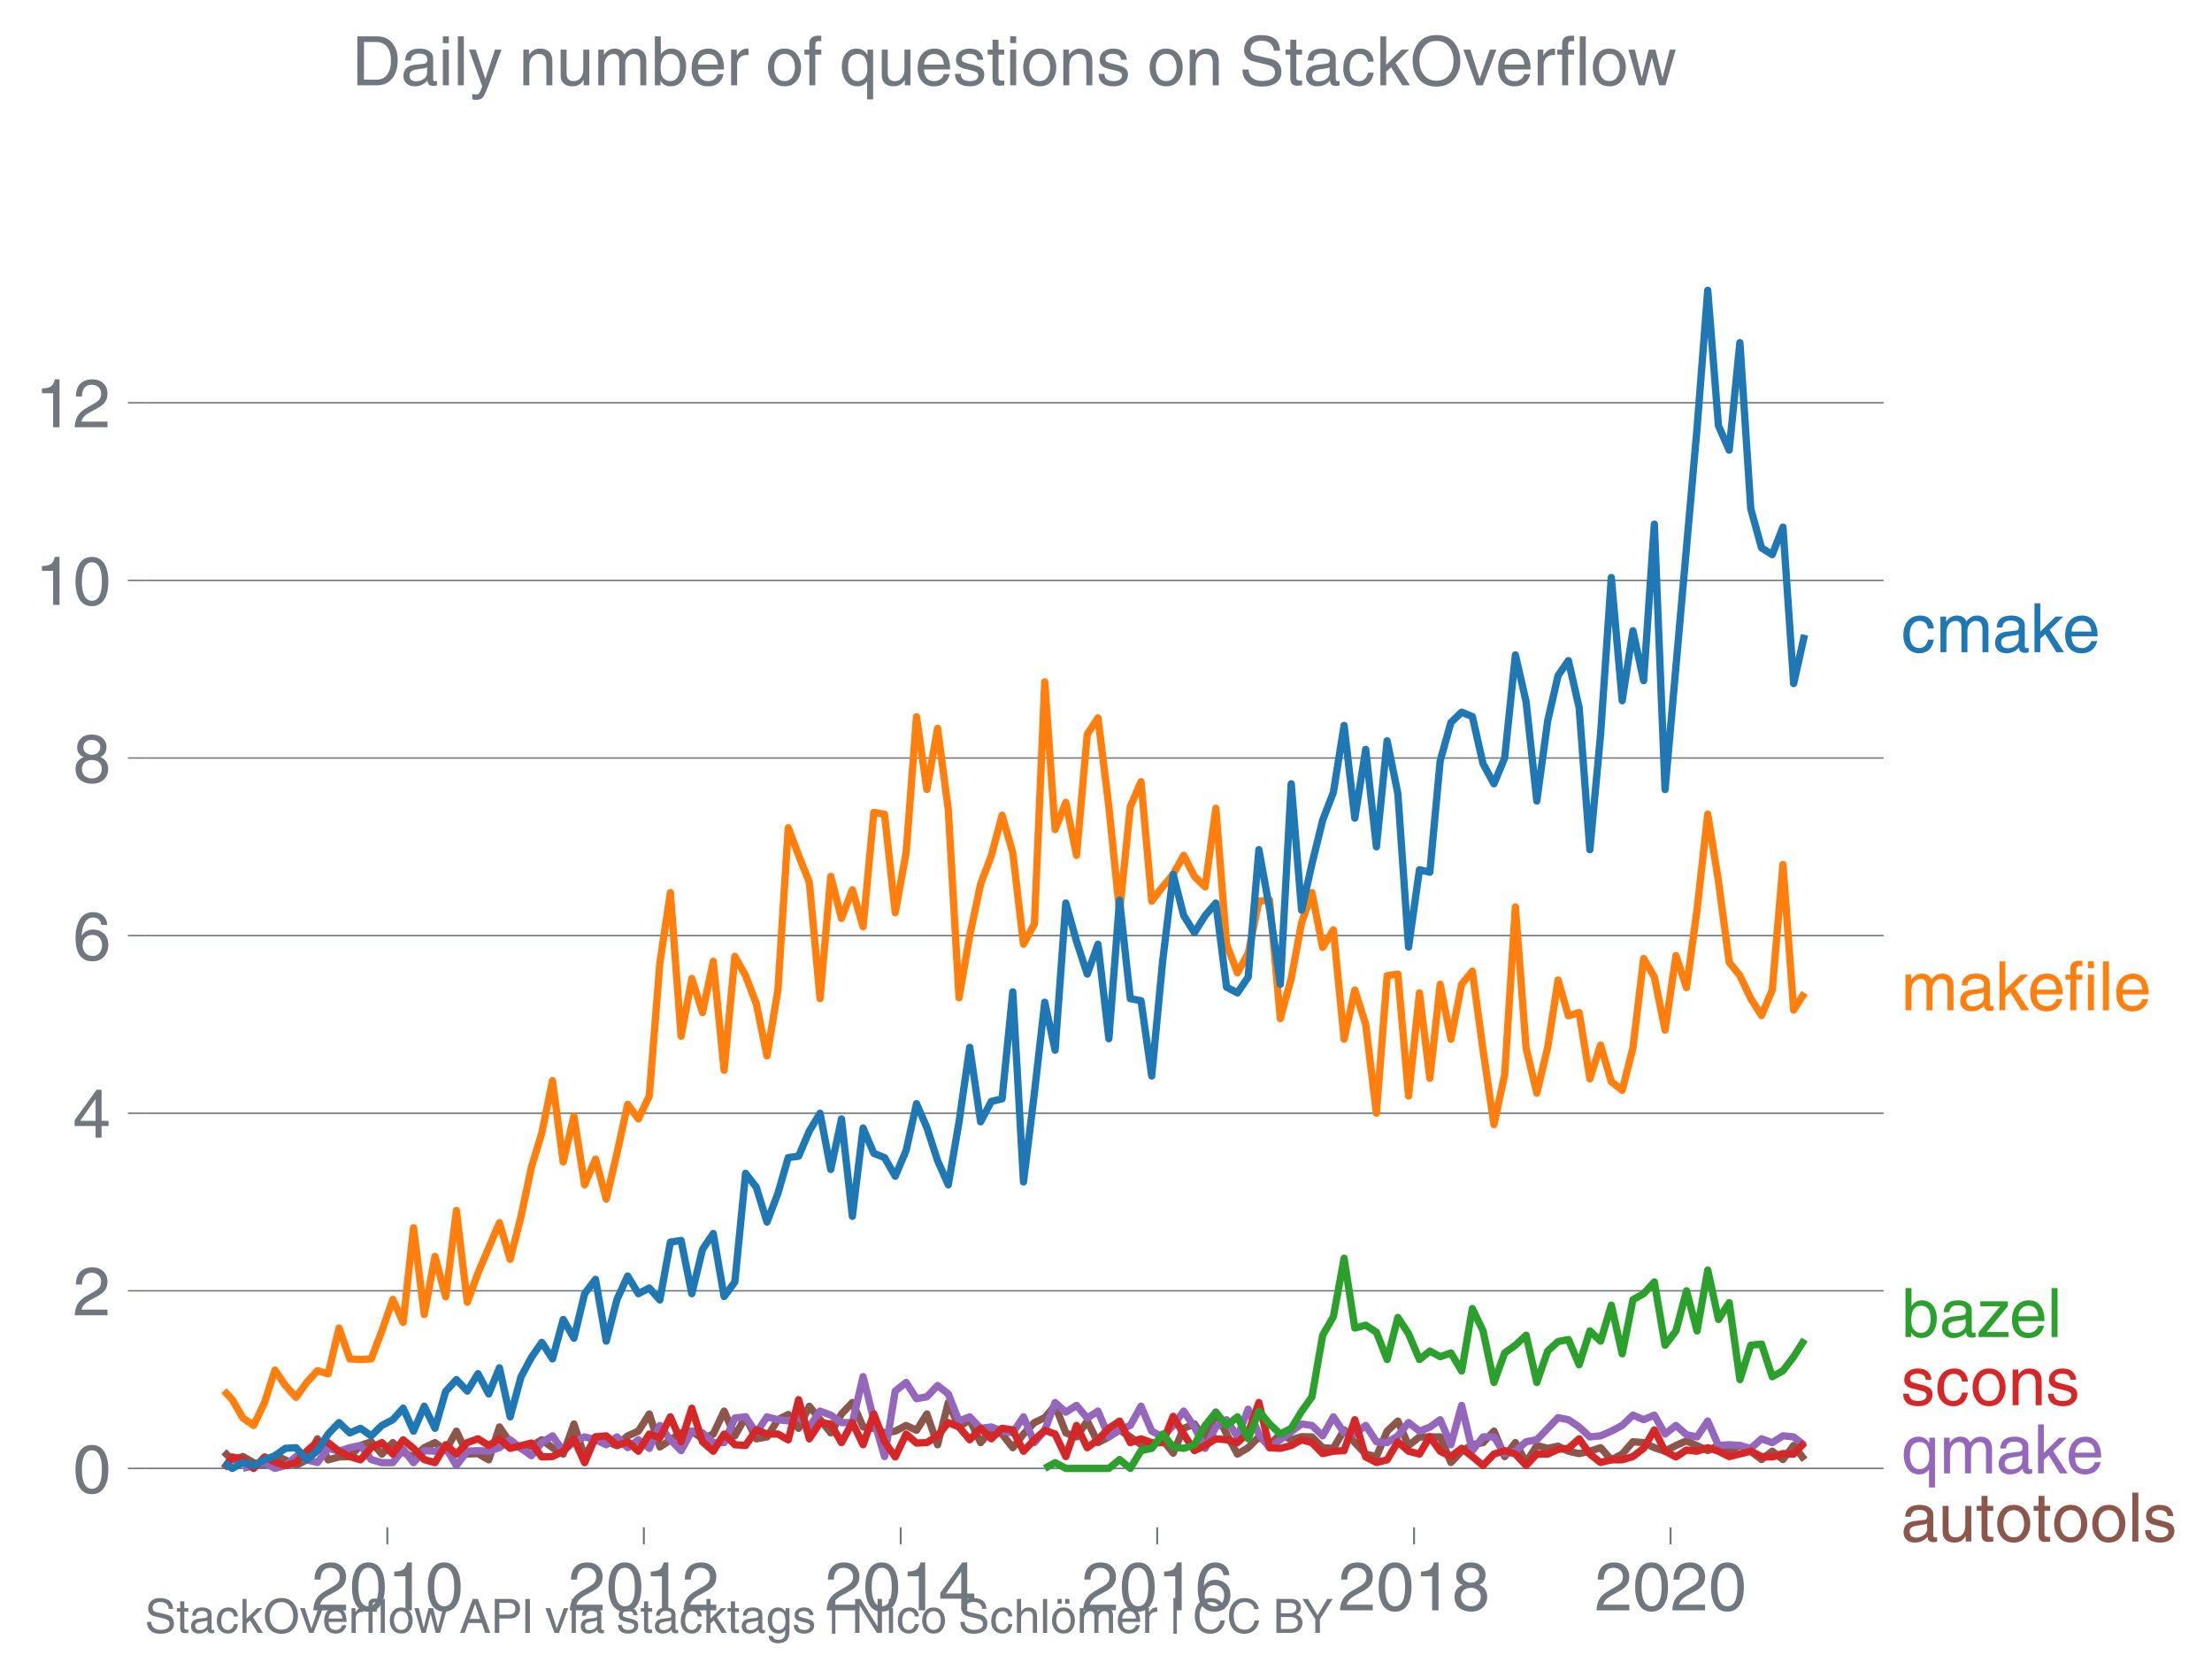 <svg height="459.523" viewBox="0 0 454.338 344.642" width="605.784" xmlns="http://www.w3.org/2000/svg" xmlns:xlink="http://www.w3.org/1999/xlink"><defs><style>*{stroke-linecap:butt;stroke-linejoin:round}</style></defs><g id="figure_1"><path d="M0 344.642h454.338V0H0z" fill="none" id="patch_1"/><g id="axes_1"><path d="M29.77 313.628h357.12V47.516H29.77z" fill="none" id="patch_2"/><path clip-path="url(#p52d658166c)" d="M46.003 298.113l1.698 1.655 2.2-.667 2.2 1.255 2.238.588 2.129-2.017 2.127.84 2.203 1.157L63 299.768l2.201-4.314 2.202 4.314 2.237-.589 2.201-.078 2.203-2.275 2.2-.764 2.2 2.53 2.238-2.354 2.129 2.038 2.127.903 2.203-1.902 2.201-1.039 2.201 1.647 2.201-4 2.238 4.706 2.2-.098 2.204 1.275 2.2-6.745 2.2 3.215 2.238 1.177 2.129-.442 2.127-1.323 2.203 1.627 2.201 1.314 2.201-6.176 2.201 6.764 2.238-4.117 2.2 1 2.203.764 2.2-1.98 2.201-.96 2.238-3.53 2.165 6.775 4.366-2.893 2.201-.353 2.201 1.569 2.201-.98 2.238-4.706 2.2 5.078 2.203-3.902 2.2 4.51 2.201-.392 2.238-3.53 2.129-1.071 2.127 2.836 2.203-4.53 4.402 5.471 2.201-3.882 2.238-2.353 2.2 5.02 2.203.274 2.2.941 2.201-.353 2.237-1.176 2.13 1.008 2.127-3.361 2.203 6.314 2.2-8.667 2.202 5.02 2.201-1.49 2.237 4.705 2.202-2.608 2.202.843 2.2 2.804 2.201-2.804 2.237-2.352 2.13-1.009 2.127-2.52 2.203 5.646 2.2.824 2.202-3.255 2.201 4.431 2.237-1.176 2.201-1.432 2.203 1.432 2.2 1.608 2.2.156 2.238-1.176 2.165 2.738 2.164-5.091 2.203-.882 2.2 3.235 2.202-5.667 2.201 4.49 2.237 4.118 2.201-1.314 2.203-2.215 2.2 1.608 2.201-2.197 2.237 1.177 2.13-.63 2.127.042 2.202 2.215 2.202.138 2.2-3.785 2.202 2.608 2.237 2.353 2.201.51 2.203-5.216 2.2-2.078 2.2 5.02 2.238-1.765h4.257l2.202 5.255 2.201-2.314 2.202-1.333 2.2-.432 2.238-2.353 2.201 5.216 2.203-2.863 2.2 4.079 2.2-3.49 2.238.588 2.129-.442 2.127 1.03 2.203.49 2.201-.49 2.201-.726 2.202 2.49 2.237-1.176 2.201-2.53 2.203.177 2.2 1.04 2.2.725 2.238-1.177 2.165-.953 4.366 2.012 2.201-1.059 2.202 1.06 2.2-1.06 2.238 1.177 2.201 1.706 2.203-1.706 2.2 1.706 2.2-2.883 2.238 2.942h0" fill="none" stroke="#8c564b" stroke-linecap="square" stroke-width="1.5" id="line2d_1"/><g id="matplotlib.axis_1"><g id="xtick_1"><g id="line2d_2"><defs><path d="M0 0v3.5" id="mba1547278f" stroke="#71777e" stroke-width=".4"/></defs><use x="79.562" xlink:href="#mba1547278f" y="313.628" fill="#71777e" stroke="#71777e" stroke-width=".4"/></g><g transform="matrix(.14 0 0 -.14 63.992 330.678)" fill="#71777e" id="text_1"><defs><path d="M4.39 45.125q0 12.39 6.391 18.781 6.406 6.407 17.938 6.407 9.656 0 15.812-5.86 6.157-5.86 6.157-15.14 0-7.22-3.547-12.188-3.532-4.953-10.422-8.703l-12.11-6.64Q13.922 15.921 12.5 8.296h38.188V0H2.593q.39 9.906 4.297 16.5 3.906 6.594 12.203 11.375l12.593 7.328q5.032 2.89 7.329 5.984 2.297 3.094 2.297 8.516 0 5.375-3.766 9.031-3.75 3.672-10.156 3.672-7.078 0-10.594-4.672-3.516-4.656-3.61-12.609z" id="HelveticaWorld-Regular-50"/><path d="M42.484 34.188q0 14.109-3.734 21.156-3.734 7.062-10.969 7.062-7.078 0-10.89-7.062-3.797-7.047-3.797-21.157 0-13.671 3.75-20.937Q20.609 6 27.78 6q7.235 0 10.969 7 3.734 7.016 3.734 21.188zm9.422 0q0-17.297-6.25-26.704-6.25-9.39-17.875-9.39-12.062 0-18.062 9.734-6 9.75-6 26.36 0 17.03 6.14 26.578 6.157 9.547 17.922 9.547 11.625 0 17.875-9.5t6.25-26.626z" id="HelveticaWorld-Regular-48"/><path d="M35.89 0h-9.374v49.906H10.109v6.985q8.594.28 12.782 2.75Q27.094 62.109 29 70.313h6.89z" id="HelveticaWorld-Regular-49"/></defs><use xlink:href="#HelveticaWorld-Regular-50"/><use x="55.615" xlink:href="#HelveticaWorld-Regular-48"/><use x="111.23" xlink:href="#HelveticaWorld-Regular-49"/><use x="166.846" xlink:href="#HelveticaWorld-Regular-48"/></g></g><g id="xtick_2"><use x="132.246" xlink:href="#mba1547278f" y="313.628" fill="#71777e" stroke="#71777e" stroke-width=".4" id="line2d_3"/><g transform="matrix(.14 0 0 -.14 116.675 330.678)" fill="#71777e" id="text_2"><use xlink:href="#HelveticaWorld-Regular-50"/><use x="55.615" xlink:href="#HelveticaWorld-Regular-48"/><use x="111.23" xlink:href="#HelveticaWorld-Regular-49"/><use x="166.846" xlink:href="#HelveticaWorld-Regular-50"/></g></g><g id="xtick_3"><use x="185.002" xlink:href="#mba1547278f" y="313.628" fill="#71777e" stroke="#71777e" stroke-width=".4" id="line2d_4"/><g transform="matrix(.14 0 0 -.14 169.431 330.678)" fill="#71777e" id="text_3"><defs><path d="M10.594 24.703h22.61v31.89h-.188zM42 17.093V0h-8.797v17.094H2.484v8.593L34.72 70.314H42v-45.61h10.297v-7.61z" id="HelveticaWorld-Regular-52"/></defs><use xlink:href="#HelveticaWorld-Regular-50"/><use x="55.615" xlink:href="#HelveticaWorld-Regular-48"/><use x="111.23" xlink:href="#HelveticaWorld-Regular-49"/><use x="166.846" xlink:href="#HelveticaWorld-Regular-52"/></g></g><g id="xtick_4"><use x="237.686" xlink:href="#mba1547278f" y="313.628" fill="#71777e" stroke="#71777e" stroke-width=".4" id="line2d_5"/><g transform="matrix(.14 0 0 -.14 222.115 330.678)" fill="#71777e" id="text_4"><defs><path d="M14.11 21.578q0-6.875 4.093-11.234Q22.313 6 28.906 6q6.297 0 10.032 4.438 3.734 4.453 3.734 11.687 0 6.297-3.688 10.547-3.687 4.25-10.468 4.25-6.594 0-10.5-4.156-3.907-4.157-3.907-11.188zM41.702 51.61q-.984 5.375-3.984 8.078-3 2.72-8.125 2.72-8.11 0-12.36-7.923-4.25-7.906-4.343-18.109l.203-.188q5.61 8.641 16.687 8.641 8.844 0 15.438-5.86 6.593-5.859 6.593-16.452 0-10.5-6.25-17.47-6.25-6.952-16.843-6.952-12.219 0-18.563 8.687-6.344 8.703-6.344 25.938 0 16.593 6.485 27.093 6.5 10.5 19.484 10.5 8.407 0 14.219-5.015 5.813-5 6.297-13.688z" id="HelveticaWorld-Regular-54"/></defs><use xlink:href="#HelveticaWorld-Regular-50"/><use x="55.615" xlink:href="#HelveticaWorld-Regular-48"/><use x="111.23" xlink:href="#HelveticaWorld-Regular-49"/><use x="166.846" xlink:href="#HelveticaWorld-Regular-54"/></g></g><g id="xtick_5"><use x="290.441" xlink:href="#mba1547278f" y="313.628" fill="#71777e" stroke="#71777e" stroke-width=".4" id="line2d_6"/><g transform="matrix(.14 0 0 -.14 274.87 330.678)" fill="#71777e" id="text_5"><defs><path d="M27.594 40.578q5.422 0 8.953 3.094 3.547 3.11 3.547 8.234 0 4.594-3.407 7.547-3.39 2.953-9.687 2.953-5.61 0-8.672-3.11-3.047-3.093-3.047-7.874 0-5.125 3.813-7.984 3.812-2.86 8.5-2.86zm.093-7.562q-6.78 0-10.64-3.766-3.86-3.766-3.86-9.234 0-6.297 3.907-10.157Q21 6 28.219 6q6.406 0 10.234 3.86 3.828 3.859 3.828 10.265 0 5.469-3.828 9.172-3.828 3.719-10.766 3.719zM49.22 52.203q0-10.594-9.032-14.797 6.204-2.781 8.86-7.36 2.656-4.562 2.656-9.733 0-10.016-6.453-16.125-6.438-6.094-17.375-6.094-9.563 0-16.813 5.25-7.25 5.25-7.25 17.062 0 11.922 11.907 16.907-9.516 3.796-9.516 13.671 0 8.297 5.64 13.813 5.641 5.516 15.641 5.516 10.016 0 15.875-5.204 5.86-5.203 5.86-12.906z" id="HelveticaWorld-Regular-56"/></defs><use xlink:href="#HelveticaWorld-Regular-50"/><use x="55.615" xlink:href="#HelveticaWorld-Regular-48"/><use x="111.23" xlink:href="#HelveticaWorld-Regular-49"/><use x="166.846" xlink:href="#HelveticaWorld-Regular-56"/></g></g><g id="xtick_6"><use x="343.125" xlink:href="#mba1547278f" y="313.628" fill="#71777e" stroke="#71777e" stroke-width=".4" id="line2d_7"/><g transform="matrix(.14 0 0 -.14 327.555 330.678)" fill="#71777e" id="text_6"><use xlink:href="#HelveticaWorld-Regular-50"/><use x="55.615" xlink:href="#HelveticaWorld-Regular-48"/><use x="111.23" xlink:href="#HelveticaWorld-Regular-50"/><use x="166.846" xlink:href="#HelveticaWorld-Regular-48"/></g></g></g><g id="matplotlib.axis_2"><g id="ytick_1"><path clip-path="url(#p52d658166c)" d="M29.77 301.532h357.12" fill="none" stroke="#71777e" stroke-linecap="square" stroke-width=".3" id="line2d_8"/><g id="line2d_9"><defs><path d="M0 0h-3.5" id="m43d14a9e8d" stroke="#71777e" stroke-width=".3"/></defs><use x="29.771" xlink:href="#m43d14a9e8d" y="301.532" fill="#71777e" stroke="#71777e" stroke-width=".3"/></g><use xlink:href="#HelveticaWorld-Regular-48" transform="matrix(.14 0 0 -.14 14.985 306.557)" fill="#71777e" id="text_7"/></g><g id="ytick_2"><path clip-path="url(#p52d658166c)" d="M29.77 265.062h357.12" fill="none" stroke="#71777e" stroke-linecap="square" stroke-width=".3" id="line2d_10"/><use x="29.771" xlink:href="#m43d14a9e8d" y="265.062" fill="#71777e" stroke="#71777e" stroke-width=".3" id="line2d_11"/><use xlink:href="#HelveticaWorld-Regular-50" transform="matrix(.14 0 0 -.14 14.985 270.087)" fill="#71777e" id="text_8"/></g><g id="ytick_3"><path clip-path="url(#p52d658166c)" d="M29.77 228.592h357.12" fill="none" stroke="#71777e" stroke-linecap="square" stroke-width=".3" id="line2d_12"/><use x="29.771" xlink:href="#m43d14a9e8d" y="228.592" fill="#71777e" stroke="#71777e" stroke-width=".3" id="line2d_13"/><use xlink:href="#HelveticaWorld-Regular-52" transform="matrix(.14 0 0 -.14 14.985 233.616)" fill="#71777e" id="text_9"/></g><g id="ytick_4"><path clip-path="url(#p52d658166c)" d="M29.77 192.121h357.12" fill="none" stroke="#71777e" stroke-linecap="square" stroke-width=".3" id="line2d_14"/><use x="29.771" xlink:href="#m43d14a9e8d" y="192.121" fill="#71777e" stroke="#71777e" stroke-width=".3" id="line2d_15"/><use xlink:href="#HelveticaWorld-Regular-54" transform="matrix(.14 0 0 -.14 14.985 197.146)" fill="#71777e" id="text_10"/></g><g id="ytick_5"><path clip-path="url(#p52d658166c)" d="M29.77 155.65h357.12" fill="none" stroke="#71777e" stroke-linecap="square" stroke-width=".3" id="line2d_16"/><use x="29.771" xlink:href="#m43d14a9e8d" y="155.651" fill="#71777e" stroke="#71777e" stroke-width=".3" id="line2d_17"/><use xlink:href="#HelveticaWorld-Regular-56" transform="matrix(.14 0 0 -.14 14.985 160.676)" fill="#71777e" id="text_11"/></g><g id="ytick_6"><path clip-path="url(#p52d658166c)" d="M29.77 119.18h357.12" fill="none" stroke="#71777e" stroke-linecap="square" stroke-width=".3" id="line2d_18"/><use x="29.771" xlink:href="#m43d14a9e8d" y="119.18" fill="#71777e" stroke="#71777e" stroke-width=".3" id="line2d_19"/><g transform="matrix(.14 0 0 -.14 7.2 124.205)" fill="#71777e" id="text_12"><use xlink:href="#HelveticaWorld-Regular-49"/><use x="55.615" xlink:href="#HelveticaWorld-Regular-48"/></g></g><g id="ytick_7"><path clip-path="url(#p52d658166c)" d="M29.77 82.71h357.12" fill="none" stroke="#71777e" stroke-linecap="square" stroke-width=".3" id="line2d_20"/><use x="29.771" xlink:href="#m43d14a9e8d" y="82.71" fill="#71777e" stroke="#71777e" stroke-width=".3" id="line2d_21"/><g transform="matrix(.14 0 0 -.14 7.2 87.735)" fill="#71777e" id="text_13"><use xlink:href="#HelveticaWorld-Regular-49"/><use x="55.615" xlink:href="#HelveticaWorld-Regular-50"/></g></g></g><path clip-path="url(#p52d658166c)" d="M49.9 301.532l4.439-1.176 2.129 1.176 2.127-.588 2.203-1.843 2.201.667 2.201.549 2.202-2.902 2.237.588 2.201-.726 2.203-.45 2.2 2.882 2.2.647h2.238l2.129-2.731 2.127 2.73 2.203-2.47 2.201.118 2.201-.726 2.201 3.667 2.238-2.941 2.2-.118 2.204.118 2.2-.726 2.2-1.627 2.238 1.765 2.129 1.512 2.127-2.689 2.203-1.392 2.201 3.157 2.201-1.941 2.201-1 2.238.588 2.2 1.02 2.203-1.608 2.2 2.215 2.201-1.627 2.238 1.765 2.165-4.686 2.163 2.92 2.203 2.236 2.201-4 2.201.353 2.201 2h2.238l2.2-5.039 2.203-.255 2.2 3.294 2.201-3.294 2.238.588 2.129.231 2.127-.819 2.203 2.079 2.2-3.255 2.202.823 2.201 1.53h2.238l2.2-9.432 2.203 8.843 2.2 7.569 2.201-13.451 2.237-1.765 2.13 3.32 2.127-.379 2.203-2.313 2.2 1.725 2.202 5.569 2.201-.863 2.237 2.353 2.202-.274 2.202.862 2.2.353 2.201-3.294 2.237 5.294 2.13-2.52 2.127-5.715 2.203 1.98 2.2-1.392 2.202 2.608 2.201-1.431 2.237 5.294 2.201-1.432 2.203-.921 2.2-3.941 2.2 5.117 2.238 1.177 2.165-2.333 2.164-2.961 2.203 3.255 2.2 4.392 2.202-4.392 2.201-1.49 2.237 3.529 2.201-5.687 2.203 5.098 2.2 2.804 6.567-4.862 2.128.294 2.202 2.137 2.202-3.902 2.2 3.294 2.202.235 2.237-1.764 2.201 3.353 2.203.176 2.2-1.392 2.2-2.725 2.238 1.764 2.13-.82 2.127-1.533 2.202 5.138 2.201-8.079 2.202 9.294 2.2-2.823h2.238l2.201 3.431 2.203-.49 2.2-1.941 2.2-.412 4.367-4.538 2.127.42 2.203 1.49 2.201 2.04 2.201-.216 2.202-.96 2.237-1.177 2.201-2.118 2.203.941 2.2-.94 2.2 3.881 2.238-1.764 2.165 1.906 2.164.447 2.202-3.255 2.201 5.02 2.202-.157 2.2.156 2.238.589 2.201-1.961 2.203.784 2.2-1.392 2.2.216 2.238 1.764h0" fill="none" stroke="#9467bd" stroke-linecap="square" stroke-width="1.5" id="line2d_22"/><path clip-path="url(#p52d658166c)" d="M46.003 301.532l1.698-2.353 2.2.53 2.2 1.823 2.238-2.353 2.129 1.05 2.127.715 2.203-.627L63 298.003l2.201-1.941 2.202.176 2.237 1.765 2.201 1.098 2.203.667 2.2-2.49 2.2-1.04 2.238 2.353 2.129-2.92 2.127 1.744 2.203 2.294 2.201.647 2.201-3.686 2.201 1.921 2.238-2.353 2.2-.784 2.204 1.372 2.2-1.372 2.2 1.96 4.367-1.092 2.127 2.857 2.203-.078 2.201-1.098 2.201-2.55 2.201 4.903 2.238-5.294 2.2-.216 2.203 1.98 2.2-.764 2.201 1.94 2.238-3.529 2.165.771 2.163-4.3 2.203 5.118 2.201-6.883 2.201 6.883 2.201 1.94 2.238-3.529 2.2 2.197 2.203.156 2.2-3.196 2.201.843h2.238l2.129 1.198 2.127-8.256 2.203 8.039 2.2-3.333 2.202.294 2.201 3.823 2.238-4.117 2.2 4.549 2.203-6.314 2.2 5.706 2.201 3.117 2.237-4.706 2.13 1.85 2.127-.085 2.203-1.392 2.2-2.725 2.202.902 2.201 2.627 2.237-2.353 2.202 2.157 2.202-2.157 2.2.333 2.201 4.373 2.237-2.353 2.13-1.933 2.127.756 2.203 4.628 2.2-6.392 2.202 4.568 2.201-1.627 2.237-2.353 2.201-1.49 2.203 4.431 2.2-.784 2.2.784h2.238l2.165-5.395 2.164 3.63 2.203 3.412 2.2-1.059 2.202-1.372 2.201.196 2.237.588 2.201-2 2.203-6.235 2.2 9.274 2.201.138 2.237-.589 2.13-1.155 2.127.567 2.202 2.255 2.202-.49 2.2-.118 2.202-6.353 2.237 7.647 2.201 1.138 2.203-.55 2.2-3.705 2.2 1.94 2.238.59 2.13-3.572 2.127 2.983 2.202 1.098 2.201-1.686 2.202 1.686 2.2 1.843 2.238-2.353 2.201-.706 2.203.706 2.2 2.333 2.2-2.333h2.238l2.129-.966 2.127-.21 2.203-1.961 2.201 3.137 2.201 1.726 2.202-.55h2.237l2.201-.666 2.203-1.686 2.2-3.785 2.2 4.373 2.238 1.176 2.165-1.42 2.164.244 2.202-.726 2.201.726 2.202 1.098 4.438-1.098 2.201 1.098 2.203.078 2.2-.686 2.2.098 2.238-2.353h0" fill="none" stroke="#d62728" stroke-linecap="square" stroke-width="1.5" id="line2d_23"/><g transform="matrix(.14 0 0 -.14 390.462 133.932)" fill="#1f77b4" id="text_14"><defs><path d="M39.594 34.719q-1.89 11.187-12.39 11.187-6.5 0-10.454-5.203-3.953-5.203-3.953-14.484 0-10.11 3.656-15.11 3.672-5 10.64-5 4.688 0 8.11 3.438 3.422 3.437 4.39 8.953h8.5q-1.312-9.703-6.859-14.86-5.547-5.156-14.328-5.156-10.297 0-16.89 7.047-6.594 7.063-6.594 19.172 0 13.281 6.594 21.188 6.593 7.922 18.5 7.922 8.687 0 13.843-5.204 5.157-5.203 5.735-13.89z" id="HelveticaWorld-Regular-99"/><path d="M6.594 52.297h8.297v-7.375h.203q5.906 8.89 15.812 8.89 9.813 0 13.922-8.5 3.75 4.594 7.266 6.547 3.515 1.953 8.703 1.953 6.781 0 11.484-4.453Q77 44.922 77 36.187V0h-8.781v33.797q0 6.094-2.297 9.094-2.297 3.015-7.422 3.015-5.172 0-8.75-4.203-3.563-4.203-3.563-9.812V0h-8.78v36.188q0 4.53-2.11 7.124-2.094 2.594-6.094 2.594-6.297 0-10.062-4.687-3.766-4.688-3.766-12.703V0H6.594z" id="HelveticaWorld-Regular-109"/><path d="M38.375 26.703q-.969-1.015-3.828-1.656-2.86-.625-10.672-1.656-5.766-.688-8.469-2.844-2.703-2.14-2.703-5.656 0-4.297 2.281-6.688 2.297-2.39 7.329-2.39 6.296 0 11.171 3.578 4.891 3.593 4.891 8.718zM6.203 36.375q.297 8.844 5.734 13.14 5.454 4.297 15.844 4.297 8.297 0 13.907-3.765 5.624-3.75 5.624-10.844V9.078Q47.313 6 50.094 6q1.125 0 2.89.39V0Q50.594-.984 48-.984q-4.5 0-6.703 1.921-2.188 1.938-2.281 6.047-7.516-8.5-18.891-8.5-7.422 0-11.922 4.204Q3.72 6.89 3.72 13.624q0 6.89 3.906 11.125Q11.531 29 19 29.89l15.516 1.891q4.203.64 4.203 6.203 0 4.11-3.047 6.297-3.047 2.203-9.25 2.203-5.516 0-8.485-2.437-2.953-2.438-3.53-7.672z" id="HelveticaWorld-Regular-97"/><path d="M50 0H38.719L22.406 26.422l-7.312-6.594V0h-8.5v71.781h8.5v-41.61l22.5 22.126H48.78L28.813 32.813z" id="HelveticaWorld-Regular-107"/><path d="M42.484 30.328q-.687 8.485-4.5 12.031-3.797 3.547-10.109 3.547-6.39 0-10.328-4.5-3.922-4.484-4.172-11.078zm8.391-13.922q-1.453-8.11-7.953-13.422-5.719-4.5-15.047-4.593-10.984.093-17.438 7.203Q4 12.704 4 24.704q0 13.78 6.64 21.437 6.641 7.672 18.47 7.672 10.593 0 16.546-7.922 5.953-7.907 5.953-22.594H13.375q0-8.203 3.813-12.703Q21 6.109 28.608 6.109q5.375 0 9.235 3.235 3.86 3.25 4.25 7.062z" id="HelveticaWorld-Regular-101"/></defs><use xlink:href="#HelveticaWorld-Regular-99"/><use x="51.27" xlink:href="#HelveticaWorld-Regular-109"/><use x="134.277" xlink:href="#HelveticaWorld-Regular-97"/><use x="189.209" xlink:href="#HelveticaWorld-Regular-107"/><use x="236.834" xlink:href="#HelveticaWorld-Regular-101"/></g><g transform="matrix(.14 0 0 -.14 390.462 207.461)" fill="#ff7f0e" id="text_15"><defs><path d="M17.188 45.016V0H8.405v45.016H1.22v7.28h7.187v8.985q0 5.907 3.578 8.703 3.594 2.813 10.032 2.813 2.203 0 3.968-.188v-7.906q-1.562.188-3.578.188-2.922 0-4.078-1.438-1.14-1.437-1.14-4.656v-6.5h8.796v-7.281z" id="HelveticaWorld-Regular-102"/><path d="M6.594 61.813v9.968h8.781v-9.969zM15.375 0H6.594v52.297h8.781z" id="HelveticaWorld-Regular-105"/><path d="M15.375 0H6.594v71.781h8.781z" id="HelveticaWorld-Regular-108"/></defs><use xlink:href="#HelveticaWorld-Regular-109"/><use x="83.008" xlink:href="#HelveticaWorld-Regular-97"/><use x="137.939" xlink:href="#HelveticaWorld-Regular-107"/><use x="185.564" xlink:href="#HelveticaWorld-Regular-101"/><use x="239.984" xlink:href="#HelveticaWorld-Regular-102"/><use x="267.67" xlink:href="#HelveticaWorld-Regular-105"/><use x="289.691" xlink:href="#HelveticaWorld-Regular-108"/><use x="311.713" xlink:href="#HelveticaWorld-Regular-101"/></g><g transform="matrix(.14 0 0 -.14 390.462 274.549)" fill="#2ca02c" id="text_16"><defs><path d="M43.406 26.313q0 10.5-3.718 15.046-3.704 4.547-10.579 4.547-6.984-.11-10.562-5.453Q14.984 35.11 14.984 25q0-10.297 4.297-14.594Q23.578 6.11 29.297 6.11q6.5 0 10.297 5.344 3.812 5.344 3.812 14.86zM6.594 0v71.781h8.781V45.703h.203q5.61 8.11 15.14 8.11 9.766 0 15.766-7.25t6-18.876q0-13.093-6.062-21.156Q40.375-1.516 29.5-1.516q-9.578 0-14.406 8.016h-.203V0z" id="HelveticaWorld-Regular-98"/><path d="M14.11 7.328h32.187V0H2.39v6.89l31.64 38.126H4.938v7.28h40.374v-7.171z" id="HelveticaWorld-Regular-122"/></defs><use xlink:href="#HelveticaWorld-Regular-98"/><use x="56.494" xlink:href="#HelveticaWorld-Regular-97"/><use x="111.426" xlink:href="#HelveticaWorld-Regular-122"/><use x="158.895" xlink:href="#HelveticaWorld-Regular-101"/><use x="214.314" xlink:href="#HelveticaWorld-Regular-108"/></g><g transform="matrix(.14 0 0 -.14 390.462 288.549)" fill="#d62728" id="text_17"><defs><path d="M36.078 37.406q-.187 4.688-3.344 6.735-3.14 2.047-9.047 2.047-4.296 0-7.359-1.907-3.047-1.89-3.047-5.468 0-2.829 1.797-4.172 1.813-1.344 7.828-2.86l8.688-2.187q7.906-2 11.297-5.11 3.406-3.093 3.406-8.656 0-7.719-5.64-12.531-5.641-4.813-15.063-4.813-11 0-16.64 4.563-5.626 4.578-5.735 13.75h8.5q.203-5.422 3.594-8.063 3.39-2.625 10.171-2.625 5.516 0 8.766 2.188 3.25 2.203 3.25 6.11 0 2.78-2.11 4.437-2.093 1.672-8.296 3.078l-10.203 2.5q-6.203 1.562-9.157 4.656-2.953 3.094-2.953 8.031 0 7.72 5.516 12.203 5.531 4.5 14.406 4.5 9.485 0 14.531-4.624 5.047-4.61 5.344-11.782z" id="HelveticaWorld-Regular-115"/><path d="M12.703 26.219q0-8.735 3.953-14.375 3.953-5.64 11.219-5.64 7.531 0 11.438 5.905 3.906 5.907 3.906 14.11 0 8.297-3.907 14.078-3.906 5.797-11.437 5.797-6.969 0-11.078-5.453-4.094-5.438-4.094-14.422zm-8.984 0q0 11.672 6.484 19.625 6.5 7.968 17.672 7.968 11.438 0 17.875-8.062 6.453-8.047 6.453-19.531 0-11.516-6.406-19.625-6.39-8.11-17.922-8.11-11.078 0-17.625 7.86-6.531 7.86-6.531 19.875z" id="HelveticaWorld-Regular-111"/><path d="M49.219 0h-8.844v32.172q0 7.422-2.594 10.578-2.578 3.156-8.578 3.156-5.906 0-9.875-4.5-3.953-4.484-3.953-12.89V0H6.594v52.297h8.297v-7.375h.203q6.203 8.89 15.812 8.89 8.89 0 13.594-4.718 4.719-4.703 4.719-13.5z" id="HelveticaWorld-Regular-110"/></defs><use xlink:href="#HelveticaWorld-Regular-115"/><use x="50" xlink:href="#HelveticaWorld-Regular-99"/><use x="101.27" xlink:href="#HelveticaWorld-Regular-111"/><use x="157.178" xlink:href="#HelveticaWorld-Regular-110"/><use x="212.354" xlink:href="#HelveticaWorld-Regular-115"/></g><g transform="matrix(.14 0 0 -.14 390.462 302.549)" fill="#9467bd" id="text_18"><defs><path d="M41.5 23.688q0 11.125-3.5 16.671-3.484 5.547-10.61 5.547-6.874 0-10.593-4.5-3.703-4.484-3.703-15.093 0-9.422 3.75-14.813 3.765-5.39 10.36-5.39 5.812 0 10.046 4.39 4.25 4.39 4.25 13.188zm8.406-44.391H41.11V5.516h-.187Q35.89-1.516 27-1.516q-10.984 0-17 8.157-6 8.156-6 21.047 0 11.421 5.906 18.765 5.922 7.36 15.875 7.36 9.907 0 15.625-8.891h.203v7.375h8.297z" id="HelveticaWorld-Regular-113"/></defs><use xlink:href="#HelveticaWorld-Regular-113"/><use x="56.494" xlink:href="#HelveticaWorld-Regular-109"/><use x="139.502" xlink:href="#HelveticaWorld-Regular-97"/><use x="194.434" xlink:href="#HelveticaWorld-Regular-107"/><use x="242.059" xlink:href="#HelveticaWorld-Regular-101"/></g><g transform="matrix(.14 0 0 -.14 390.462 316.549)" fill="#8c564b" id="text_19"><defs><path d="M6.11 52.297h8.78V17.578q0-5.765 2.61-8.625Q20.125 6.11 25 6.11q6.781 0 10.594 4.797 3.812 4.813 3.812 12.578v28.813h8.782V0H39.89v7.625l-.188.188q-4.984-9.329-16.61-9.329-7.515 0-12.25 4.094Q6.11 6.688 6.11 14.703z" id="HelveticaWorld-Regular-117"/><path d="M17.188 45.016V10.984q0-2 1.093-3.046 1.11-1.047 3.938-1.047h3.375V0Q20.797-.688 19-.688q-5.516 0-8.063 2.641-2.53 2.64-2.53 8.547v34.516H1.311v7.28h7.094v14.595h8.781V52.297h8.407v-7.281z" id="HelveticaWorld-Regular-116"/></defs><use xlink:href="#HelveticaWorld-Regular-97"/><use x="54.932" xlink:href="#HelveticaWorld-Regular-117"/><use x="109.717" xlink:href="#HelveticaWorld-Regular-116"/><use x="137.402" xlink:href="#HelveticaWorld-Regular-111"/><use x="193.311" xlink:href="#HelveticaWorld-Regular-116"/><use x="220.996" xlink:href="#HelveticaWorld-Regular-111"/><use x="276.904" xlink:href="#HelveticaWorld-Regular-111"/><use x="332.813" xlink:href="#HelveticaWorld-Regular-108"/><use x="354.834" xlink:href="#HelveticaWorld-Regular-115"/></g><g transform="matrix(.097 0 0 -.097 29.77 335.303)" fill="#71777e" id="text_20"><defs><path d="M50.39 50.781q-.296 6.844-5.109 10.719-4.797 3.875-12.656 3.875-7.922 0-12.172-3.25-4.234-3.234-4.234-9.344 0-3.265 1.843-5.61 1.86-2.343 6.641-3.468l20.516-4.687q8.297-1.813 12.297-6.875 4.015-5.047 4.015-12.313 0-10.64-7.812-16.187-7.813-5.547-20.313-5.547-9.531 0-15.031 2.437-5.484 2.453-9.734 7.766-4.25 5.328-4.25 14.89h9.093q0-8 5.313-12.406 5.328-4.39 14.5-4.39 8.89 0 13.844 3.156 4.953 3.156 4.953 8.953 0 5.281-2.953 7.89Q46.188 29 37.594 31l-15.469 3.625q-7.719 1.75-11.531 6.125Q6.78 45.125 6.78 51.516q0 9.672 6.516 15.922 6.531 6.25 18.203 6.25 13.172 0 20.328-5.5 7.156-5.485 7.688-17.407z" id="HelveticaWorld-Regular-83"/><path d="M63.922 35.89q0 12.594-6.672 20.891-6.656 8.313-18.328 8.313-11.531 0-18.266-8.313-6.734-8.297-6.734-20.89 0-12.985 6.828-21.094 6.844-8.11 18.172-8.11 11.078 0 18.031 7.907 6.969 7.922 6.969 21.297zm9.953 0q0-16.062-9.281-26.937-9.266-10.86-25.672-10.86-16.516 0-25.766 10.86-9.25 10.875-9.25 26.938 0 16.109 9.25 26.953 9.25 10.843 25.766 10.843 16.89 0 25.922-11.046 9.031-11.032 9.031-26.75z" id="HelveticaWorld-Regular-79"/><path d="M39.406 52.297h9.625L29.11 0h-9.437L.594 52.297h10.203L24.422 9.719h.187z" id="HelveticaWorld-Regular-118"/><path d="M15.375 0H6.594v52.297h8.297v-8.688h.203q5.703 10.203 14.687 10.203 1.422 0 2.297-.296V44.39h-3.266q-5.906 0-9.671-4.016-3.766-4-3.766-9.953z" id="HelveticaWorld-Regular-114"/><path d="M25.594 0h-8.985L1.516 52.297h9.468L21 11.187h.188l10.109 41.11h9.922l10.203-41.11h.187l10.594 41.11h8.703L55.812 0h-9.234L35.984 40.484h-.187z" id="HelveticaWorld-Regular-119"/><path d="M44 29.5L33.406 61.078h-.203L21.687 29.5zm-25.297-8.594L11.188 0h-9.97l27 71.781h10.985L65.187 0H54.594l-7.078 20.906z" id="HelveticaWorld-Regular-65"/><path d="M17.828 38.625H37.11q7.282 0 10.938 3.188 3.656 3.203 3.656 9.703 0 5.812-3.516 8.89-3.515 3.078-10.687 3.078H17.828zm0-38.625H8.11v71.781h32.266q9.625 0 15.484-5.594 5.86-5.593 5.86-14.578 0-9.328-5.672-15.312-5.656-5.969-15.672-5.969H17.828z" id="HelveticaWorld-Regular-80"/><path d="M17.828 0H8.11v71.781h9.72z" id="HelveticaWorld-Regular-73"/><path d="M12.984 26.313q0-9.61 3.813-14.907Q20.609 6.11 27.094 6.11q6.312 0 10.312 4.579 4 4.593 4 13 0 11.03-3.5 16.625-3.484 5.593-10.61 5.593-7.171 0-10.75-4.765-3.562-4.766-3.562-14.828zM49.812 2.983q0-12.609-6.062-18.797-6.047-6.203-18.266-6.203-8.78 0-13.984 4.047Q6.297-13.922 5.516-6.39h8.796q.672-3.812 3.532-6.062 2.86-2.25 8.281-2.25 7.375 0 11.125 3.969 3.766 3.953 3.766 12.828v3.719h-.188q-4.937-7.329-13.922-7.329-11.187 0-17.093 8.25-5.907 8.25-5.907 20.953 0 11.625 5.953 18.875 5.97 7.25 15.829 7.25 9.906 0 15.625-8.89h.187v7.375h8.313z" id="HelveticaWorld-Regular-103"/><path d="M9.422 73.688h7.281V-1.906H9.422z" id="HelveticaWorld-Regular-124"/><path d="M55.61 71.781h9.374V0h-10.78L17.577 58.016h-.187V0H8.109v71.781h11.375l35.938-57.969h.187z" id="HelveticaWorld-Regular-78"/><path d="M49.219 0h-8.844v34.188q0 6.296-2.438 9-2.437 2.718-7.953 2.718-6.797 0-10.703-4.406-3.906-4.39-3.906-12.984V0H6.594v71.781h8.781V45.312h.203q6 8.5 15.328 8.5 8.594 0 13.453-4.5 4.86-4.484 4.86-13.718z" id="HelveticaWorld-Regular-104"/><path d="M12.703 26.219q0-8.735 3.953-14.375 3.953-5.64 11.219-5.64 7.531 0 11.438 5.905 3.906 5.907 3.906 14.11 0 8.297-3.907 14.078-3.906 5.797-11.437 5.797-6.969 0-11.078-5.453-4.094-5.438-4.094-14.422zm-8.984 0q0 11.672 6.484 19.625 6.5 7.968 17.672 7.968 11.438 0 17.875-8.062 6.453-8.047 6.453-19.531 0-11.516-6.406-19.625-6.39-8.11-17.922-8.11-11.078 0-17.625 7.86-6.531 7.86-6.531 19.875zm36.734 35.406H31.47v10.156h8.984zm-16.219 0H15.25v10.156h8.984z" id="HelveticaWorld-Regular-246"/><path d="M58.016 50.203q-1.625 7.313-6.782 11.094-5.14 3.797-13.343 3.797-10.594 0-17.047-7.703-6.438-7.688-6.438-20.766 0-15.14 6.094-22.547 6.11-7.39 17.688-7.39 7.609 0 13.093 5.046 5.5 5.063 7.407 14.688h9.421Q66.22 12.594 57.625 5.344t-20.906-7.25q-14.703 0-23.516 10.11Q4.391 18.311 4.391 36.28q0 17.328 9.203 27.36 9.203 10.047 24.297 10.047 12.5 0 20.265-6.454 7.766-6.437 9.235-17.03z" id="HelveticaWorld-Regular-67"/><path d="M8.11 71.781h31.484q9.281 0 14.797-5.031 5.515-5.031 5.515-13.031 0-4.844-2.422-8.828-2.406-3.97-7.187-6.172 6.687-2.532 9.828-6.735 3.156-4.203 3.156-10.797 0-9.265-6.687-15.234Q49.906 0 38.922 0H8.109zm9.562-63.484h20.703q7.625 0 11.422 3.531 3.812 3.547 3.812 9.563 0 6.093-4.25 9.093Q45.125 33.5 36.812 33.5h-19.14zm0 33.11h17.625q7.719 0 11.312 2.796 3.594 2.813 3.594 8.781 0 5.125-3.406 7.813-3.39 2.687-11.39 2.687H17.671z" id="HelveticaWorld-Regular-66"/><path d="M37.313 0h-9.72v28.906L.485 71.781h11.329l20.609-34.469 20.562 34.47h11.422L37.312 28.905z" id="HelveticaWorld-Regular-89"/></defs><use xlink:href="#HelveticaWorld-Regular-83"/><use x="66.211" xlink:href="#HelveticaWorld-Regular-116"/><use x="93.896" xlink:href="#HelveticaWorld-Regular-97"/><use x="148.828" xlink:href="#HelveticaWorld-Regular-99"/><use x="200.098" xlink:href="#HelveticaWorld-Regular-107"/><use x="250.098" xlink:href="#HelveticaWorld-Regular-79"/><use x="327.881" xlink:href="#HelveticaWorld-Regular-118"/><use x="375.49" xlink:href="#HelveticaWorld-Regular-101"/><use x="430.91" xlink:href="#HelveticaWorld-Regular-114"/><use x="464.979" xlink:href="#HelveticaWorld-Regular-102"/><use x="492.664" xlink:href="#HelveticaWorld-Regular-108"/><use x="514.686" xlink:href="#HelveticaWorld-Regular-111"/><use x="569.094" xlink:href="#HelveticaWorld-Regular-119"/><use x="641.506" xlink:href="#HelveticaWorld-Regular-32"/><use x="665.92" xlink:href="#HelveticaWorld-Regular-65"/><use x="732.619" xlink:href="#HelveticaWorld-Regular-80"/><use x="797.268" xlink:href="#HelveticaWorld-Regular-73"/><use x="823.049" xlink:href="#HelveticaWorld-Regular-32"/><use x="847.463" xlink:href="#HelveticaWorld-Regular-118"/><use x="897.072" xlink:href="#HelveticaWorld-Regular-105"/><use x="919.094" xlink:href="#HelveticaWorld-Regular-97"/><use x="974.025" xlink:href="#HelveticaWorld-Regular-32"/><use x="998.439" xlink:href="#HelveticaWorld-Regular-115"/><use x="1048.439" xlink:href="#HelveticaWorld-Regular-116"/><use x="1076.125" xlink:href="#HelveticaWorld-Regular-97"/><use x="1131.057" xlink:href="#HelveticaWorld-Regular-99"/><use x="1182.326" xlink:href="#HelveticaWorld-Regular-107"/><use x="1232.326" xlink:href="#HelveticaWorld-Regular-116"/><use x="1260.012" xlink:href="#HelveticaWorld-Regular-97"/><use x="1314.943" xlink:href="#HelveticaWorld-Regular-103"/><use x="1370.852" xlink:href="#HelveticaWorld-Regular-115"/><use x="1420.852" xlink:href="#HelveticaWorld-Regular-32"/><use x="1445.266" xlink:href="#HelveticaWorld-Regular-124"/><use x="1471.242" xlink:href="#HelveticaWorld-Regular-32"/><use x="1495.656" xlink:href="#HelveticaWorld-Regular-78"/><use x="1568.752" xlink:href="#HelveticaWorld-Regular-105"/><use x="1590.773" xlink:href="#HelveticaWorld-Regular-99"/><use x="1642.043" xlink:href="#HelveticaWorld-Regular-111"/><use x="1697.951" xlink:href="#HelveticaWorld-Regular-32"/><use x="1722.365" xlink:href="#HelveticaWorld-Regular-83"/><use x="1788.576" xlink:href="#HelveticaWorld-Regular-99"/><use x="1839.846" xlink:href="#HelveticaWorld-Regular-104"/><use x="1895.021" xlink:href="#HelveticaWorld-Regular-108"/><use x="1917.043" xlink:href="#HelveticaWorld-Regular-246"/><use x="1972.951" xlink:href="#HelveticaWorld-Regular-109"/><use x="2055.959" xlink:href="#HelveticaWorld-Regular-101"/><use x="2111.379" xlink:href="#HelveticaWorld-Regular-114"/><use x="2143.947" xlink:href="#HelveticaWorld-Regular-32"/><use x="2168.361" xlink:href="#HelveticaWorld-Regular-124"/><use x="2194.338" xlink:href="#HelveticaWorld-Regular-32"/><use x="2218.752" xlink:href="#HelveticaWorld-Regular-67"/><use x="2291.066" xlink:href="#HelveticaWorld-Regular-67"/><use x="2363.381" xlink:href="#HelveticaWorld-Regular-32"/><use x="2387.795" xlink:href="#HelveticaWorld-Regular-66"/><use x="2450.607" xlink:href="#HelveticaWorld-Regular-89"/></g><g transform="matrix(.14 0 0 -.14 72.264 17.516)" fill="#71777e" id="text_21"><defs><path d="M17.828 8.297h18.797q9.766 0 15.281 7.5 5.516 7.5 5.516 20.484 0 12.844-5.563 19.969-5.562 7.125-16.062 7.234H17.828zM8.11 71.78h29.094q14.11 0 22.094-9.703 7.984-9.687 7.984-25.156 0-16.61-7.984-26.766Q51.313 0 36.813 0H8.108z" id="HelveticaWorld-Regular-68"/><path d="M39.016 52.297h9.562L29.891.984q-.5-1.375-.985-2.593-4.25-11.329-7.328-15.547-3.078-4.235-9.953-4.235-3.61 0-5.906.782v8.015q2.484-.89 5.468-.89 3.22 0 4.704 2.03 1.5 2.032 4.421 9.938L.875 52.297h9.922L24.812 9.719H25z" id="HelveticaWorld-Regular-121"/></defs><use xlink:href="#HelveticaWorld-Regular-68"/><use x="72.021" xlink:href="#HelveticaWorld-Regular-97"/><use x="126.953" xlink:href="#HelveticaWorld-Regular-105"/><use x="148.975" xlink:href="#HelveticaWorld-Regular-108"/><use x="170.996" xlink:href="#HelveticaWorld-Regular-121"/><use x="220.605" xlink:href="#HelveticaWorld-Regular-32"/><use x="245.02" xlink:href="#HelveticaWorld-Regular-110"/><use x="300.195" xlink:href="#HelveticaWorld-Regular-117"/><use x="354.98" xlink:href="#HelveticaWorld-Regular-109"/><use x="437.988" xlink:href="#HelveticaWorld-Regular-98"/><use x="494.482" xlink:href="#HelveticaWorld-Regular-101"/><use x="549.902" xlink:href="#HelveticaWorld-Regular-114"/><use x="582.471" xlink:href="#HelveticaWorld-Regular-32"/><use x="606.885" xlink:href="#HelveticaWorld-Regular-111"/><use x="662.793" xlink:href="#HelveticaWorld-Regular-102"/><use x="690.479" xlink:href="#HelveticaWorld-Regular-32"/><use x="714.893" xlink:href="#HelveticaWorld-Regular-113"/><use x="771.387" xlink:href="#HelveticaWorld-Regular-117"/><use x="826.172" xlink:href="#HelveticaWorld-Regular-101"/><use x="881.592" xlink:href="#HelveticaWorld-Regular-115"/><use x="931.592" xlink:href="#HelveticaWorld-Regular-116"/><use x="959.277" xlink:href="#HelveticaWorld-Regular-105"/><use x="981.299" xlink:href="#HelveticaWorld-Regular-111"/><use x="1037.207" xlink:href="#HelveticaWorld-Regular-110"/><use x="1092.383" xlink:href="#HelveticaWorld-Regular-115"/><use x="1142.383" xlink:href="#HelveticaWorld-Regular-32"/><use x="1166.797" xlink:href="#HelveticaWorld-Regular-111"/><use x="1222.705" xlink:href="#HelveticaWorld-Regular-110"/><use x="1277.881" xlink:href="#HelveticaWorld-Regular-32"/><use x="1302.295" xlink:href="#HelveticaWorld-Regular-83"/><use x="1368.506" xlink:href="#HelveticaWorld-Regular-116"/><use x="1396.191" xlink:href="#HelveticaWorld-Regular-97"/><use x="1451.123" xlink:href="#HelveticaWorld-Regular-99"/><use x="1502.393" xlink:href="#HelveticaWorld-Regular-107"/><use x="1552.393" xlink:href="#HelveticaWorld-Regular-79"/><use x="1630.176" xlink:href="#HelveticaWorld-Regular-118"/><use x="1677.785" xlink:href="#HelveticaWorld-Regular-101"/><use x="1733.205" xlink:href="#HelveticaWorld-Regular-114"/><use x="1767.273" xlink:href="#HelveticaWorld-Regular-102"/><use x="1794.959" xlink:href="#HelveticaWorld-Regular-108"/><use x="1816.98" xlink:href="#HelveticaWorld-Regular-111"/><use x="1871.389" xlink:href="#HelveticaWorld-Regular-119"/></g><path clip-path="url(#p52d658166c)" d="M214.591 301.532l2.128-1.176 2.203 1.176h8.84l2.201-1.823 2.203 1.823 2.2-3.647 2.2-.47 2.238-2.942 2.165 2.658 2.164.284 2.203-.745 2.2-3.961 2.202-2.726 2.201 2.726 2.237-1.765 2.201 4.51 2.203-5.686 2.2 2.647 2.201 2.058 2.237-1.176 2.13-3.487 2.127-2.984 2.202-12.647 2.202-3.823 2.2-11.98 2.202 14.333 2.237-.588 2.201 1.45 2.203 5.608 2.2-8.647 2.2 3.353 2.238 5.294 2.13-1.743 2.127 1.155 2.202-.764 2.201 3.705 2.202-12.823 2.2 4.588 2.238 10.588 2.201-6.058 2.203-1.589 2.2-2.059 2.2 9.706 2.238-6.47 2.129-1.933 2.127-.42 2.203 5.196 2.201-6.96 2.201 2.097 2.202-7.392 2.237 10 2.201-11.118 2.203-1.235 2.2-2.412 2.2 13 2.238-2.94 2.165-8.236 2.164 8.235 2.202-12.49 2.201 10.137 2.202-3.45 2.2 15.803 2.238-7.059 2.201-.235 2.203 6.706 2.2-1.235 2.2-2.883 2.238-3.53" fill="none" stroke="#2ca02c" stroke-linecap="square" stroke-width="1.5" id="line2d_24"/><path clip-path="url(#p52d658166c)" d="M46.003 285.576l1.698 1.839 2.2 3.784 2.2 1.51 2.238-4.706 2.129-6.66 2.127 3.13 2.203 2.471L63 283.885l2.201-2.411 2.202.647 2.237-9.412 2.201 6.333 2.203.137 2.2-.137 2.2-5.745 2.238-6.47 2.129 4.747 2.127-19.453 2.203 17.804 2.201-11.922 2.201 8.275 2.201-17.687 2.238 18.824 2.2-6 4.403-10.333 2.201 7.51 2.238-8.824 2.129-10.105 2.127-6.954 2.203-10.804 2.201 16.686 2.201-9.392 2.201 14.098 2.238-5.294 2.2 8.216 2.203-9.392 2.2-10.059 2.201 3 2.238-4.706 2.165-27.282 2.163-14.482 2.203 29.49 2.201-11.843 2.201 6.98 2.201-10.51 2.238 22.353 2.2-23.392 2.203 3.98 2.2 5.745 2.201 10.726 2.238-13.53 2.129-33.319 2.127 5.673 2.203 5.53 2.2 23.881 2.202-25.098 2.201 8.628 2.238-5.883 2.2 7.589 2.203-23.47 2.2.372 2.201 20.215 2.237-12.353 2.13-27.877 2.127 14.936 2.203-12.549 2.2 16.667 2.202 38.647 2.201-12.765 2.237-10.588 2.202-5.823 2.202-8.295 2.2 7.687 2.201 18.784 2.237-4.118 2.13-49.747 2.127 30.336 2.203-5.589 2.2 10.883 2.202-24.863 2.201-3.372 2.237 18.235 2.201 21.607 2.203-21.607 2.2-5.137 2.2 24.548 2.238-2.94 2.165-2.577 2.164-3.894 2.203 4.313 2.2 2.157 2.202-16.137 2.201 27.902 2.237 5.882 2.201-4 2.203-10.706 2.2-.235 2.201 24.353 2.237-8.235 2.13-11.429 2.127-6.218 2.202 11.255 2.202-3.608 2.2 22.45 2.202-10.097 2.237 7.058 2.201 18.236 2.203-28.236 2.2-.333 2.2 25.04 2.238-21.177 2.13 17.542 2.127-19.307 2.202 11.275 2.201-11.275 2.202-2.706 2.2 16.235 2.238 15.294 2.201-10.254 2.203-34.451 2.2 28.98 2.2 9.255 2.238-9.412 2.129-13.823 2.127 7.353 2.203-.667 2.201 13.608 2.201-6.922 2.202 7.51 2.237 1.765 2.201-8.667 2.203-18.392 2.2 3.804 2.2 10.902 2.238-15.294 2.165 6.572 2.164-15.984 2.202-19.627 2.201 13.745 2.202 16.647 2.2 2.764 2.238 4.706 2.201 3.47 2.203-5.234 2.2-25.765 2.2 29.882 2.238-3.53h0" fill="none" stroke="#ff7f0e" stroke-linecap="square" stroke-width="1.5" id="line2d_25"/><path clip-path="url(#p52d658166c)" d="M46.003 300.393l1.698 1.14 2.2-1.216 2.2.627 2.238-1.176 2.129-.84 2.127-1.513 2.203-.138 2.201 2.49 2.201-1.882 2.202-3.412 2.237-2.352 2.201 2.117 2.203-.941 2.2 1.549 2.2-2.137 2.238-1.177 2.129-2.374 2.127 4.727 2.203-5.117 2.201 4.529 2.201-7.569 2.201-2.43 2.238 2.352 2.2-3.569 2.204 4.157 2.2-5.372 2.2 10.078 2.238-8.235 2.129-3.97 2.127-3.089 2.203 3.392 2.201-8.098 2.201 3.843 2.201-9.137 2.238-2.941 2.2 12.686 2.203-8.568 2.2-4.804 2.201 3.627 2.238-1.176 2.165 2.474 2.163-11.886 2.203-.333 2.201 10.921 2.201-9.098 2.201-3.255 2.238 12.941 2.2-3 2.203-22.294 2.2 2.844 2.201 7.156 2.238-5.882 2.129-7.353 2.127-.294 2.203-5.176 2.2-3.647 2.202 11.548 2.201-10.372 2.238 20 2.2-18.137 2.203 5.196 2.2.882 2.201 3.824 2.237-5.294 2.13-9.601 2.127 4.895 2.203 6.784 2.2 4.98 2.202-12.882 2.201-15.353 2.237 15.294 2.202-4.196 2.202-.51 2.2-21.98 2.201 39.04 2.237-18.236 2.13-18.676 2.127 9.852 2.203-30.215 2.2 7.863 2.202 6.725 2.201-6.137 2.237 19.412 2.201-28.47 2.203 20.234 2.2.432 2.2 15.45 2.238-23.529 2.165-17.87 2.164 8.459 2.203 3.51 2.2-3.51 2.202-2.569 2.201 17.274 2.237 1.177 2.201-3.255 2.203-26.157 2.2 12.177 2.201 15.47 2.237-41.176 2.13 25.966 2.127-9.496 2.202-9 2.202-5.705 2.2-13.745 2.202 19.039 2.237-14.118 2.201 20 2.203-21.765 2.2 10.824 2.2 31.53 2.238-15.883 2.13.504 2.127-22.857 2.202-7.882 2.201-2.118 2.202.902 2.2 9.686 2.238 4.118 2.201-5.294 2.203-21.176 2.2 9.627 2.2 20.372 2.238-16.47 2.129-9.286 2.127-3.067 2.203 9.667 2.201 29.156 2.201-23.686 2.202-32.196 2.237 25.294 2.201-14.372 2.203 10.255 2.2-32.137 2.2 54.49 6.567-74.118 2.202-28.392 2.201 27.804 2.202 5.02 2.2-22.079 2.238 34.118 2.201 8.02 2.203 1.391 2.2-5.647 2.2 32.118 2.238-10h0" fill="none" stroke="#1f77b4" stroke-linecap="square" stroke-width="1.5" id="line2d_26"/></g></g><defs><clipPath id="p52d658166c"><path d="M29.771 47.516h357.12v266.112H29.771z"/></clipPath></defs></svg>